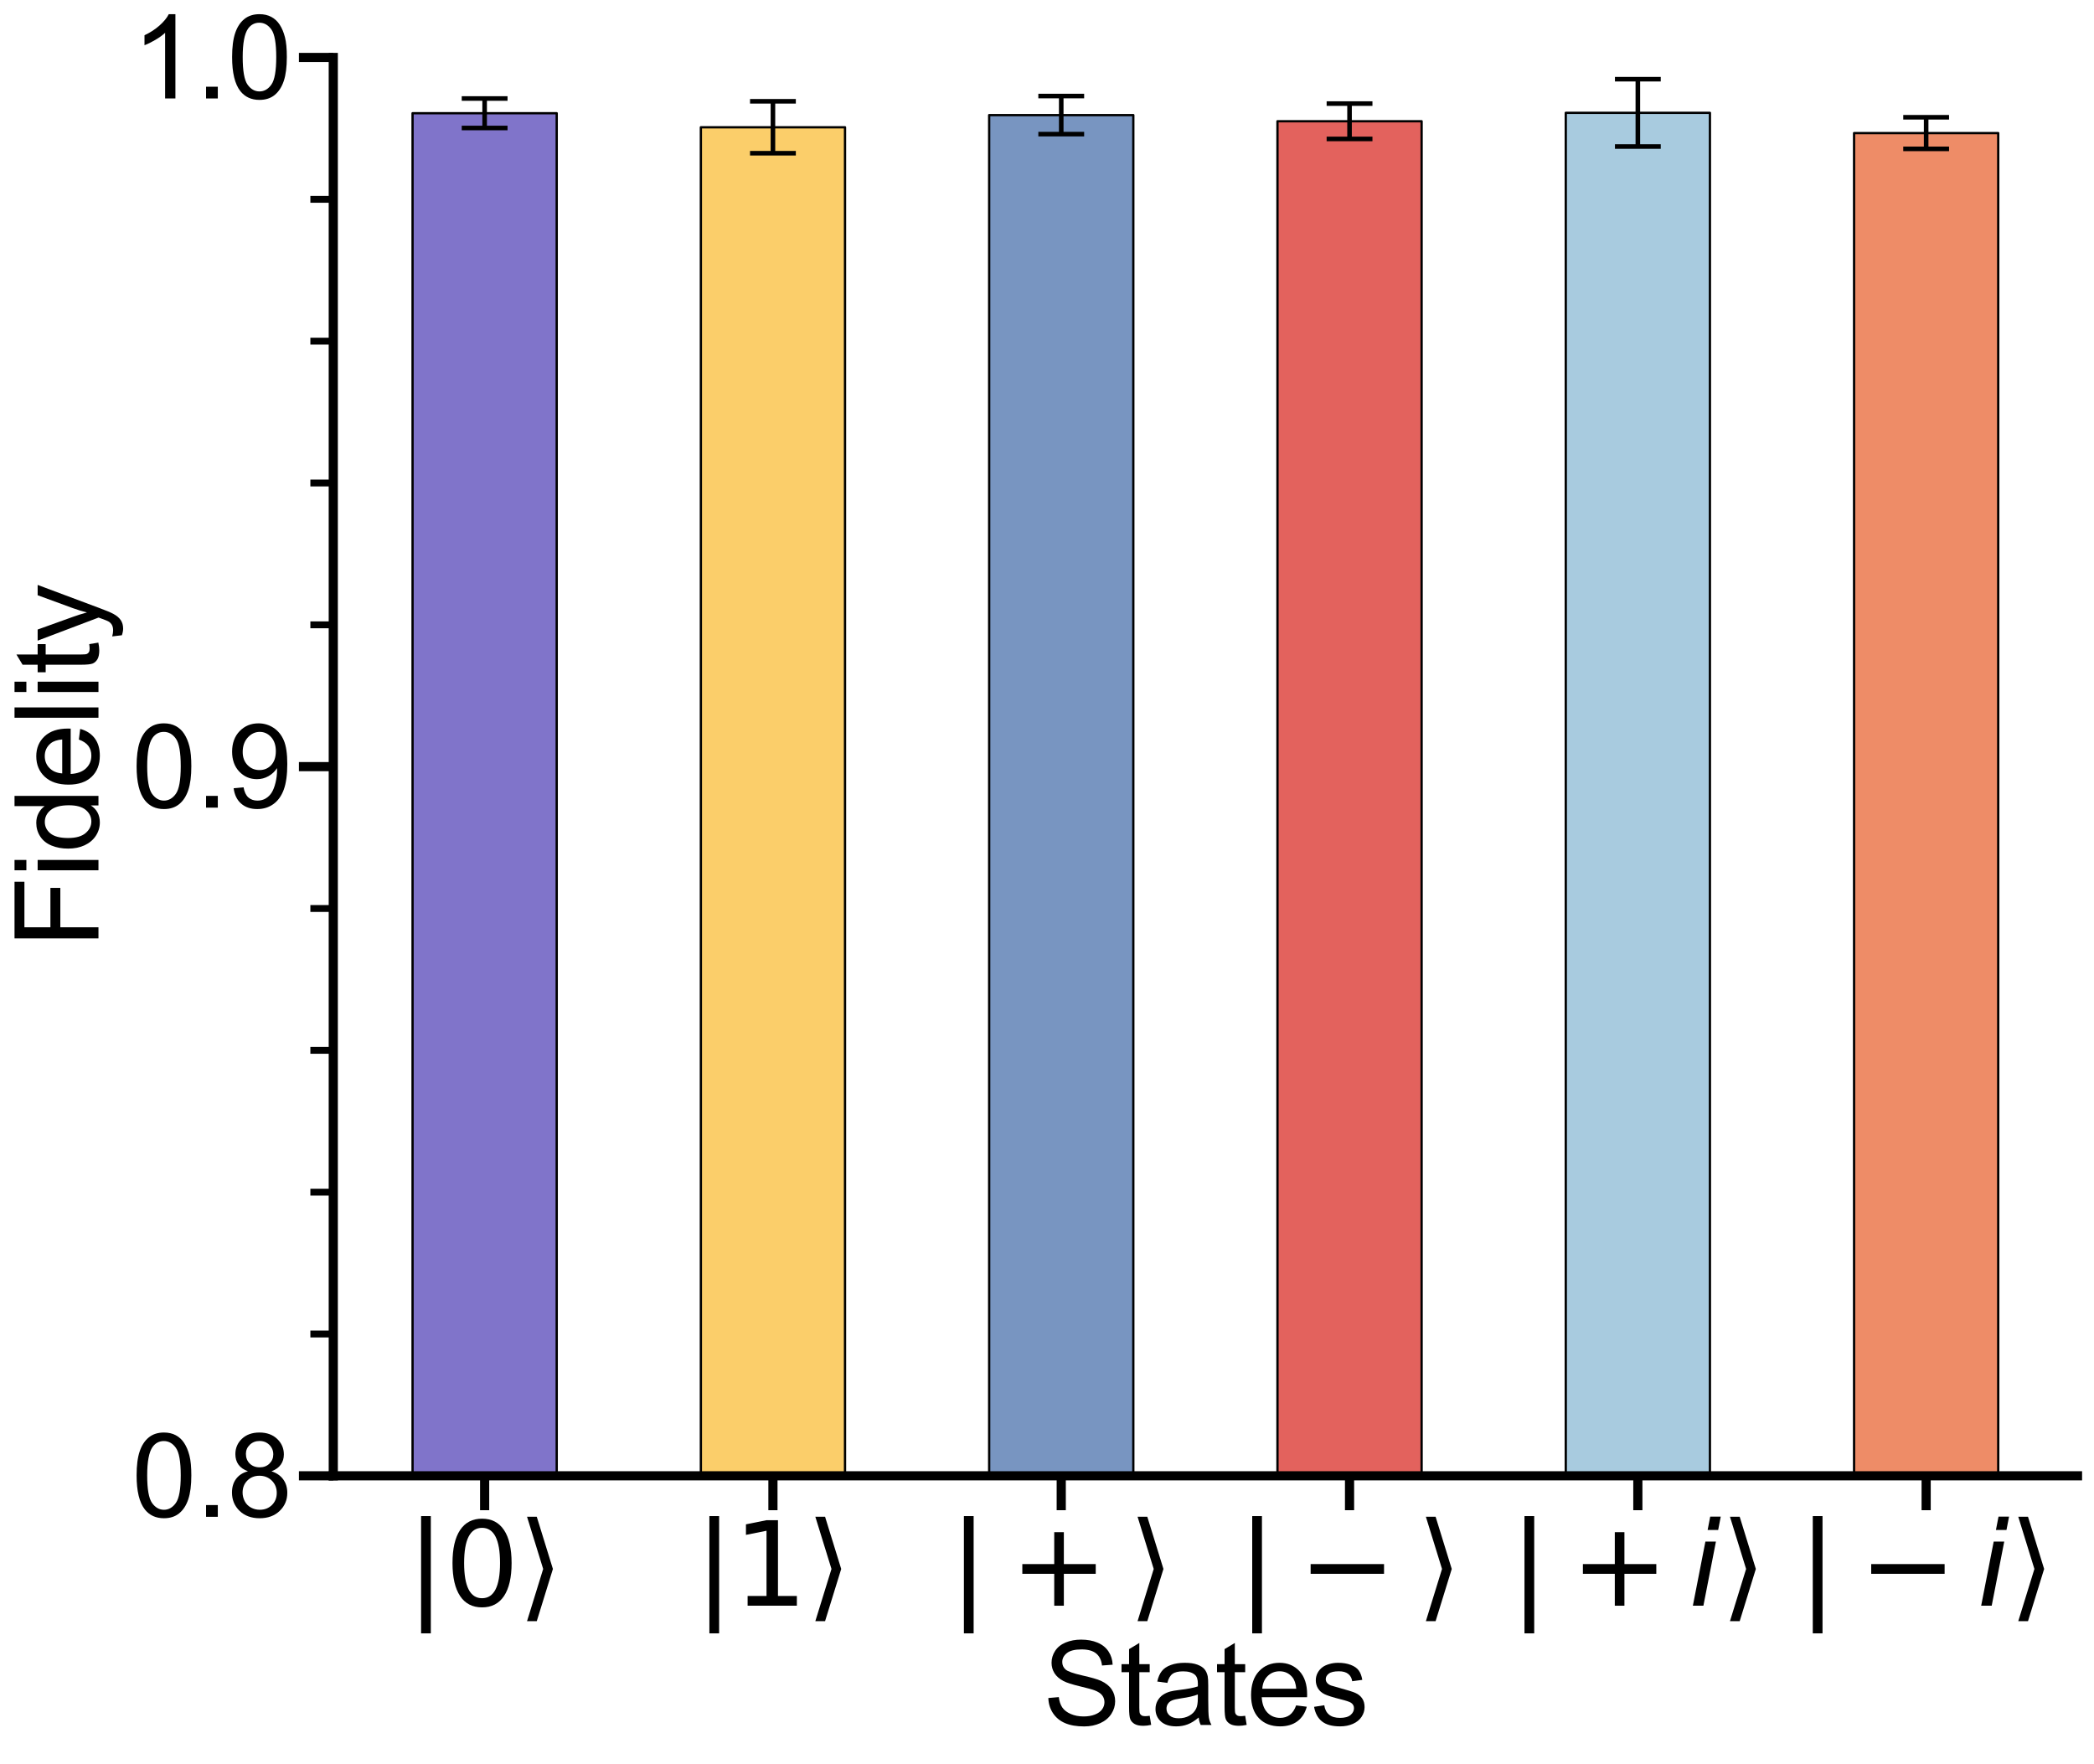<?xml version="1.0" encoding="utf-8" standalone="no"?>
<!DOCTYPE svg PUBLIC "-//W3C//DTD SVG 1.1//EN"
  "http://www.w3.org/Graphics/SVG/1.1/DTD/svg11.dtd">
<svg xmlns:xlink="http://www.w3.org/1999/xlink" width="914.263pt" height="770.281pt" viewBox="0 0 914.263 770.281" xmlns="http://www.w3.org/2000/svg" version="1.1">
 <defs>
  <style type="text/css">*{stroke-linejoin: round; stroke-linecap: butt}</style>
 </defs>
 <g id="figure_1">
  <g id="patch_1">
   <path d="M 0 770.281 
L 914.263 770.281 
L 914.263 0 
L 0 0 
z
" style="fill: #ffffff"/>
  </g>
  <g id="axes_1">
   <g id="patch_2">
    <path d="M 145.512 644.355 
L 907.062 644.355 
L 907.062 25.095 
L 145.512 25.095 
z
" style="fill: #ffffff"/>
   </g>
   <g id="patch_3">
    <path d="M 180.128 3121.395 
L 243.066 3121.395 
L 243.066 49.443 
L 180.128 49.443 
z
" clip-path="url(#p1c4d1048c5)" style="fill: #8074ca; stroke: #000000; stroke-linejoin: miter"/>
   </g>
   <g id="patch_4">
    <path d="M 306.004 3121.395 
L 368.942 3121.395 
L 368.942 55.574 
L 306.004 55.574 
z
" clip-path="url(#p1c4d1048c5)" style="fill: #fbce6a; stroke: #000000; stroke-linejoin: miter"/>
   </g>
   <g id="patch_5">
    <path d="M 431.88 3121.395 
L 494.818 3121.395 
L 494.818 50.251 
L 431.88 50.251 
z
" clip-path="url(#p1c4d1048c5)" style="fill: #7895c1; stroke: #000000; stroke-linejoin: miter"/>
   </g>
   <g id="patch_6">
    <path d="M 557.757 3121.395 
L 620.695 3121.395 
L 620.695 52.933 
L 557.757 52.933 
z
" clip-path="url(#p1c4d1048c5)" style="fill: #e3625d; stroke: #000000; stroke-linejoin: miter"/>
   </g>
   <g id="patch_7">
    <path d="M 683.633 3121.395 
L 746.571 3121.395 
L 746.571 49.266 
L 683.633 49.266 
z
" clip-path="url(#p1c4d1048c5)" style="fill: #a8cbdf; stroke: #000000; stroke-linejoin: miter"/>
   </g>
   <g id="patch_8">
    <path d="M 809.509 3121.395 
L 872.447 3121.395 
L 872.447 58.108 
L 809.509 58.108 
z
" clip-path="url(#p1c4d1048c5)" style="fill: #ee8c67; stroke: #000000; stroke-linejoin: miter"/>
   </g>
   <g id="matplotlib.axis_1">
    <g id="xtick_1">
     <g id="line2d_1">
      <defs>
       <path id="m4a9640a3b9" d="M 0 0 
L 0 15 
" style="stroke: #000000; stroke-width: 4"/>
      </defs>
      <g>
       <use xlink:href="#m4a9640a3b9" x="211.597" y="644.355" style="stroke: #000000; stroke-width: 4"/>
      </g>
     </g>
     <g id="text_1">
      <!-- $|0\rangle$ -->
      <g transform="translate(177.347 701.355) scale(0.5 -0.5)">
       <defs>
        <path id="DejaVuSans-7c" d="M 1344 4891 
L 1344 -1509 
L 813 -1509 
L 813 4891 
L 1344 4891 
z
" transform="scale(0.016)"/>
        <path id="DejaVuSans-30" d="M 2034 4250 
Q 1547 4250 1301 3770 
Q 1056 3291 1056 2328 
Q 1056 1369 1301 889 
Q 1547 409 2034 409 
Q 2525 409 2770 889 
Q 3016 1369 3016 2328 
Q 3016 3291 2770 3770 
Q 2525 4250 2034 4250 
z
M 2034 4750 
Q 2819 4750 3233 4129 
Q 3647 3509 3647 2328 
Q 3647 1150 3233 529 
Q 2819 -91 2034 -91 
Q 1250 -91 836 529 
Q 422 1150 422 2328 
Q 422 3509 836 4129 
Q 1250 4750 2034 4750 
z
" transform="scale(0.016)"/>
        <path id="DejaVuSans-27e9" d="M 1925 2006 
L 1044 -844 
L 513 -844 
L 1394 2006 
L 513 4856 
L 1044 4856 
L 1925 2006 
z
" transform="scale(0.016)"/>
       </defs>
       <use xlink:href="#DejaVuSans-7c" transform="translate(0 0.578)"/>
       <use xlink:href="#DejaVuSans-30" transform="translate(33.691 0.578)"/>
       <use xlink:href="#DejaVuSans-27e9" transform="translate(97.314 0.578)"/>
      </g>
     </g>
    </g>
    <g id="xtick_2">
     <g id="line2d_2">
      <g>
       <use xlink:href="#m4a9640a3b9" x="337.473" y="644.355" style="stroke: #000000; stroke-width: 4"/>
      </g>
     </g>
     <g id="text_2">
      <!-- $|1\rangle$ -->
      <g transform="translate(303.223 701.355) scale(0.5 -0.5)">
       <defs>
        <path id="DejaVuSans-31" d="M 794 531 
L 1825 531 
L 1825 4091 
L 703 3866 
L 703 4441 
L 1819 4666 
L 2450 4666 
L 2450 531 
L 3481 531 
L 3481 0 
L 794 0 
L 794 531 
z
" transform="scale(0.016)"/>
       </defs>
       <use xlink:href="#DejaVuSans-7c" transform="translate(0 0.578)"/>
       <use xlink:href="#DejaVuSans-31" transform="translate(33.691 0.578)"/>
       <use xlink:href="#DejaVuSans-27e9" transform="translate(97.314 0.578)"/>
      </g>
     </g>
    </g>
    <g id="xtick_3">
     <g id="line2d_3">
      <g>
       <use xlink:href="#m4a9640a3b9" x="463.349" y="644.355" style="stroke: #000000; stroke-width: 4"/>
      </g>
     </g>
     <g id="text_3">
      <!-- $|+\rangle$ -->
      <g transform="translate(414.349 701.355) scale(0.5 -0.5)">
       <defs>
        <path id="DejaVuSans-2b" d="M 2944 4013 
L 2944 2272 
L 4684 2272 
L 4684 1741 
L 2944 1741 
L 2944 0 
L 2419 0 
L 2419 1741 
L 678 1741 
L 678 2272 
L 2419 2272 
L 2419 4013 
L 2944 4013 
z
" transform="scale(0.016)"/>
       </defs>
       <use xlink:href="#DejaVuSans-7c" transform="translate(0 0.578)"/>
       <use xlink:href="#DejaVuSans-2b" transform="translate(53.174 0.578)"/>
       <use xlink:href="#DejaVuSans-27e9" transform="translate(156.445 0.578)"/>
      </g>
     </g>
    </g>
    <g id="xtick_4">
     <g id="line2d_4">
      <g>
       <use xlink:href="#m4a9640a3b9" x="589.226" y="644.355" style="stroke: #000000; stroke-width: 4"/>
      </g>
     </g>
     <g id="text_4">
      <!-- $|-\rangle$ -->
      <g transform="translate(540.226 701.355) scale(0.5 -0.5)">
       <defs>
        <path id="DejaVuSans-2212" d="M 678 2272 
L 4684 2272 
L 4684 1741 
L 678 1741 
L 678 2272 
z
" transform="scale(0.016)"/>
       </defs>
       <use xlink:href="#DejaVuSans-7c" transform="translate(0 0.578)"/>
       <use xlink:href="#DejaVuSans-2212" transform="translate(53.174 0.578)"/>
       <use xlink:href="#DejaVuSans-27e9" transform="translate(156.445 0.578)"/>
      </g>
     </g>
    </g>
    <g id="xtick_5">
     <g id="line2d_5">
      <g>
       <use xlink:href="#m4a9640a3b9" x="715.102" y="644.355" style="stroke: #000000; stroke-width: 4"/>
      </g>
     </g>
     <g id="text_5">
      <!-- $|+i\rangle$ -->
      <g transform="translate(659.102 701.355) scale(0.5 -0.5)">
       <defs>
        <path id="DejaVuSans-Oblique-69" d="M 1172 4863 
L 1747 4863 
L 1606 4134 
L 1031 4134 
L 1172 4863 
z
M 909 3500 
L 1484 3500 
L 800 0 
L 225 0 
L 909 3500 
z
" transform="scale(0.016)"/>
       </defs>
       <use xlink:href="#DejaVuSans-7c" transform="translate(0 0.578)"/>
       <use xlink:href="#DejaVuSans-2b" transform="translate(53.174 0.578)"/>
       <use xlink:href="#DejaVuSans-Oblique-69" transform="translate(156.445 0.578)"/>
       <use xlink:href="#DejaVuSans-27e9" transform="translate(184.229 0.578)"/>
      </g>
     </g>
    </g>
    <g id="xtick_6">
     <g id="line2d_6">
      <g>
       <use xlink:href="#m4a9640a3b9" x="840.978" y="644.355" style="stroke: #000000; stroke-width: 4"/>
      </g>
     </g>
     <g id="text_6">
      <!-- $|-i\rangle$ -->
      <g transform="translate(784.978 701.355) scale(0.5 -0.5)">
       <use xlink:href="#DejaVuSans-7c" transform="translate(0 0.578)"/>
       <use xlink:href="#DejaVuSans-2212" transform="translate(53.174 0.578)"/>
       <use xlink:href="#DejaVuSans-Oblique-69" transform="translate(156.445 0.578)"/>
       <use xlink:href="#DejaVuSans-27e9" transform="translate(184.229 0.578)"/>
      </g>
     </g>
    </g>
    <g id="text_7">
     <!-- States -->
     <g transform="translate(455.416 753.144) scale(0.5 -0.5)">
      <defs>
       <path id="ArialMT-53" d="M 288 1472 
L 859 1522 
Q 900 1178 1048 958 
Q 1197 738 1509 602 
Q 1822 466 2213 466 
Q 2559 466 2825 569 
Q 3091 672 3220 851 
Q 3350 1031 3350 1244 
Q 3350 1459 3225 1620 
Q 3100 1781 2813 1891 
Q 2628 1963 1997 2114 
Q 1366 2266 1113 2400 
Q 784 2572 623 2826 
Q 463 3081 463 3397 
Q 463 3744 659 4045 
Q 856 4347 1234 4503 
Q 1613 4659 2075 4659 
Q 2584 4659 2973 4495 
Q 3363 4331 3572 4012 
Q 3781 3694 3797 3291 
L 3216 3247 
Q 3169 3681 2898 3903 
Q 2628 4125 2100 4125 
Q 1550 4125 1298 3923 
Q 1047 3722 1047 3438 
Q 1047 3191 1225 3031 
Q 1400 2872 2139 2705 
Q 2878 2538 3153 2413 
Q 3553 2228 3743 1945 
Q 3934 1663 3934 1294 
Q 3934 928 3725 604 
Q 3516 281 3123 101 
Q 2731 -78 2241 -78 
Q 1619 -78 1198 103 
Q 778 284 539 648 
Q 300 1013 288 1472 
z
" transform="scale(0.016)"/>
       <path id="ArialMT-74" d="M 1650 503 
L 1731 6 
Q 1494 -44 1306 -44 
Q 1000 -44 831 53 
Q 663 150 594 308 
Q 525 466 525 972 
L 525 2881 
L 113 2881 
L 113 3319 
L 525 3319 
L 525 4141 
L 1084 4478 
L 1084 3319 
L 1650 3319 
L 1650 2881 
L 1084 2881 
L 1084 941 
Q 1084 700 1114 631 
Q 1144 563 1211 522 
Q 1278 481 1403 481 
Q 1497 481 1650 503 
z
" transform="scale(0.016)"/>
       <path id="ArialMT-61" d="M 2588 409 
Q 2275 144 1986 34 
Q 1697 -75 1366 -75 
Q 819 -75 525 192 
Q 231 459 231 875 
Q 231 1119 342 1320 
Q 453 1522 633 1644 
Q 813 1766 1038 1828 
Q 1203 1872 1538 1913 
Q 2219 1994 2541 2106 
Q 2544 2222 2544 2253 
Q 2544 2597 2384 2738 
Q 2169 2928 1744 2928 
Q 1347 2928 1158 2789 
Q 969 2650 878 2297 
L 328 2372 
Q 403 2725 575 2942 
Q 747 3159 1072 3276 
Q 1397 3394 1825 3394 
Q 2250 3394 2515 3294 
Q 2781 3194 2906 3042 
Q 3031 2891 3081 2659 
Q 3109 2516 3109 2141 
L 3109 1391 
Q 3109 606 3145 398 
Q 3181 191 3288 0 
L 2700 0 
Q 2613 175 2588 409 
z
M 2541 1666 
Q 2234 1541 1622 1453 
Q 1275 1403 1131 1340 
Q 988 1278 909 1158 
Q 831 1038 831 891 
Q 831 666 1001 516 
Q 1172 366 1500 366 
Q 1825 366 2078 508 
Q 2331 650 2450 897 
Q 2541 1088 2541 1459 
L 2541 1666 
z
" transform="scale(0.016)"/>
       <path id="ArialMT-65" d="M 2694 1069 
L 3275 997 
Q 3138 488 2766 206 
Q 2394 -75 1816 -75 
Q 1088 -75 661 373 
Q 234 822 234 1631 
Q 234 2469 665 2931 
Q 1097 3394 1784 3394 
Q 2450 3394 2872 2941 
Q 3294 2488 3294 1666 
Q 3294 1616 3291 1516 
L 816 1516 
Q 847 969 1125 678 
Q 1403 388 1819 388 
Q 2128 388 2347 550 
Q 2566 713 2694 1069 
z
M 847 1978 
L 2700 1978 
Q 2663 2397 2488 2606 
Q 2219 2931 1791 2931 
Q 1403 2931 1139 2672 
Q 875 2413 847 1978 
z
" transform="scale(0.016)"/>
       <path id="ArialMT-73" d="M 197 991 
L 753 1078 
Q 800 744 1014 566 
Q 1228 388 1613 388 
Q 2000 388 2187 545 
Q 2375 703 2375 916 
Q 2375 1106 2209 1216 
Q 2094 1291 1634 1406 
Q 1016 1563 777 1677 
Q 538 1791 414 1992 
Q 291 2194 291 2438 
Q 291 2659 392 2848 
Q 494 3038 669 3163 
Q 800 3259 1026 3326 
Q 1253 3394 1513 3394 
Q 1903 3394 2198 3281 
Q 2494 3169 2634 2976 
Q 2775 2784 2828 2463 
L 2278 2388 
Q 2241 2644 2061 2787 
Q 1881 2931 1553 2931 
Q 1166 2931 1000 2803 
Q 834 2675 834 2503 
Q 834 2394 903 2306 
Q 972 2216 1119 2156 
Q 1203 2125 1616 2013 
Q 2213 1853 2448 1751 
Q 2684 1650 2818 1456 
Q 2953 1263 2953 975 
Q 2953 694 2789 445 
Q 2625 197 2315 61 
Q 2006 -75 1616 -75 
Q 969 -75 630 194 
Q 291 463 197 991 
z
" transform="scale(0.016)"/>
      </defs>
      <use xlink:href="#ArialMT-53"/>
      <use xlink:href="#ArialMT-74" x="66.699"/>
      <use xlink:href="#ArialMT-61" x="94.482"/>
      <use xlink:href="#ArialMT-74" x="150.098"/>
      <use xlink:href="#ArialMT-65" x="177.881"/>
      <use xlink:href="#ArialMT-73" x="233.496"/>
     </g>
    </g>
   </g>
   <g id="matplotlib.axis_2">
    <g id="ytick_1">
     <g id="line2d_7">
      <defs>
       <path id="m56ceb5a006" d="M 0 0 
L -15 0 
" style="stroke: #000000; stroke-width: 4"/>
      </defs>
      <g>
       <use xlink:href="#m56ceb5a006" x="145.512" y="644.355" style="stroke: #000000; stroke-width: 4"/>
      </g>
     </g>
     <g id="text_8">
      <!-- 0.8 -->
      <g transform="translate(57.513 662.249) scale(0.5 -0.5)">
       <defs>
        <path id="ArialMT-30" d="M 266 2259 
Q 266 3072 433 3567 
Q 600 4063 929 4331 
Q 1259 4600 1759 4600 
Q 2128 4600 2406 4451 
Q 2684 4303 2865 4023 
Q 3047 3744 3150 3342 
Q 3253 2941 3253 2259 
Q 3253 1453 3087 958 
Q 2922 463 2592 192 
Q 2263 -78 1759 -78 
Q 1097 -78 719 397 
Q 266 969 266 2259 
z
M 844 2259 
Q 844 1131 1108 757 
Q 1372 384 1759 384 
Q 2147 384 2411 759 
Q 2675 1134 2675 2259 
Q 2675 3391 2411 3762 
Q 2147 4134 1753 4134 
Q 1366 4134 1134 3806 
Q 844 3388 844 2259 
z
" transform="scale(0.016)"/>
        <path id="ArialMT-2e" d="M 581 0 
L 581 641 
L 1222 641 
L 1222 0 
L 581 0 
z
" transform="scale(0.016)"/>
        <path id="ArialMT-38" d="M 1131 2484 
Q 781 2613 612 2850 
Q 444 3088 444 3419 
Q 444 3919 803 4259 
Q 1163 4600 1759 4600 
Q 2359 4600 2725 4251 
Q 3091 3903 3091 3403 
Q 3091 3084 2923 2848 
Q 2756 2613 2416 2484 
Q 2838 2347 3058 2040 
Q 3278 1734 3278 1309 
Q 3278 722 2862 322 
Q 2447 -78 1769 -78 
Q 1091 -78 675 323 
Q 259 725 259 1325 
Q 259 1772 486 2073 
Q 713 2375 1131 2484 
z
M 1019 3438 
Q 1019 3113 1228 2906 
Q 1438 2700 1772 2700 
Q 2097 2700 2305 2904 
Q 2513 3109 2513 3406 
Q 2513 3716 2298 3927 
Q 2084 4138 1766 4138 
Q 1444 4138 1231 3931 
Q 1019 3725 1019 3438 
z
M 838 1322 
Q 838 1081 952 856 
Q 1066 631 1291 507 
Q 1516 384 1775 384 
Q 2178 384 2440 643 
Q 2703 903 2703 1303 
Q 2703 1709 2433 1975 
Q 2163 2241 1756 2241 
Q 1359 2241 1098 1978 
Q 838 1716 838 1322 
z
" transform="scale(0.016)"/>
       </defs>
       <use xlink:href="#ArialMT-30"/>
       <use xlink:href="#ArialMT-2e" x="55.615"/>
       <use xlink:href="#ArialMT-38" x="83.398"/>
      </g>
     </g>
    </g>
    <g id="ytick_2">
     <g id="line2d_8">
      <g>
       <use xlink:href="#m56ceb5a006" x="145.512" y="334.725" style="stroke: #000000; stroke-width: 4"/>
      </g>
     </g>
     <g id="text_9">
      <!-- 0.9 -->
      <g transform="translate(57.513 352.619) scale(0.5 -0.5)">
       <defs>
        <path id="ArialMT-39" d="M 350 1059 
L 891 1109 
Q 959 728 1153 556 
Q 1347 384 1650 384 
Q 1909 384 2104 503 
Q 2300 622 2425 820 
Q 2550 1019 2634 1356 
Q 2719 1694 2719 2044 
Q 2719 2081 2716 2156 
Q 2547 1888 2255 1720 
Q 1963 1553 1622 1553 
Q 1053 1553 659 1965 
Q 266 2378 266 3053 
Q 266 3750 677 4175 
Q 1088 4600 1706 4600 
Q 2153 4600 2523 4359 
Q 2894 4119 3086 3673 
Q 3278 3228 3278 2384 
Q 3278 1506 3087 986 
Q 2897 466 2520 194 
Q 2144 -78 1638 -78 
Q 1100 -78 759 220 
Q 419 519 350 1059 
z
M 2653 3081 
Q 2653 3566 2395 3850 
Q 2138 4134 1775 4134 
Q 1400 4134 1122 3828 
Q 844 3522 844 3034 
Q 844 2597 1108 2323 
Q 1372 2050 1759 2050 
Q 2150 2050 2401 2323 
Q 2653 2597 2653 3081 
z
" transform="scale(0.016)"/>
       </defs>
       <use xlink:href="#ArialMT-30"/>
       <use xlink:href="#ArialMT-2e" x="55.615"/>
       <use xlink:href="#ArialMT-39" x="83.398"/>
      </g>
     </g>
    </g>
    <g id="ytick_3">
     <g id="line2d_9">
      <g>
       <use xlink:href="#m56ceb5a006" x="145.512" y="25.095" style="stroke: #000000; stroke-width: 4"/>
      </g>
     </g>
     <g id="text_10">
      <!-- 1.0 -->
      <g transform="translate(57.513 42.989) scale(0.5 -0.5)">
       <defs>
        <path id="ArialMT-31" d="M 2384 0 
L 1822 0 
L 1822 3584 
Q 1619 3391 1289 3197 
Q 959 3003 697 2906 
L 697 3450 
Q 1169 3672 1522 3987 
Q 1875 4303 2022 4600 
L 2384 4600 
L 2384 0 
z
" transform="scale(0.016)"/>
       </defs>
       <use xlink:href="#ArialMT-31"/>
       <use xlink:href="#ArialMT-2e" x="55.615"/>
       <use xlink:href="#ArialMT-30" x="83.398"/>
      </g>
     </g>
    </g>
    <g id="ytick_4">
     <g id="line2d_10">
      <defs>
       <path id="m996af7ff8e" d="M 0 0 
L -10 0 
" style="stroke: #000000; stroke-width: 3"/>
      </defs>
      <g>
       <use xlink:href="#m996af7ff8e" x="145.512" y="582.429" style="stroke: #000000; stroke-width: 3"/>
      </g>
     </g>
    </g>
    <g id="ytick_5">
     <g id="line2d_11">
      <g>
       <use xlink:href="#m996af7ff8e" x="145.512" y="520.503" style="stroke: #000000; stroke-width: 3"/>
      </g>
     </g>
    </g>
    <g id="ytick_6">
     <g id="line2d_12">
      <g>
       <use xlink:href="#m996af7ff8e" x="145.512" y="458.577" style="stroke: #000000; stroke-width: 3"/>
      </g>
     </g>
    </g>
    <g id="ytick_7">
     <g id="line2d_13">
      <g>
       <use xlink:href="#m996af7ff8e" x="145.512" y="396.651" style="stroke: #000000; stroke-width: 3"/>
      </g>
     </g>
    </g>
    <g id="ytick_8">
     <g id="line2d_14">
      <g>
       <use xlink:href="#m996af7ff8e" x="145.512" y="272.799" style="stroke: #000000; stroke-width: 3"/>
      </g>
     </g>
    </g>
    <g id="ytick_9">
     <g id="line2d_15">
      <g>
       <use xlink:href="#m996af7ff8e" x="145.512" y="210.873" style="stroke: #000000; stroke-width: 3"/>
      </g>
     </g>
    </g>
    <g id="ytick_10">
     <g id="line2d_16">
      <g>
       <use xlink:href="#m996af7ff8e" x="145.512" y="148.947" style="stroke: #000000; stroke-width: 3"/>
      </g>
     </g>
    </g>
    <g id="ytick_11">
     <g id="line2d_17">
      <g>
       <use xlink:href="#m996af7ff8e" x="145.512" y="87.021" style="stroke: #000000; stroke-width: 3"/>
      </g>
     </g>
    </g>
    <g id="text_11">
     <!-- Fidelity -->
     <g transform="translate(42.989 413.908) rotate(-90) scale(0.5 -0.5)">
      <defs>
       <path id="ArialMT-46" d="M 525 0 
L 525 4581 
L 3616 4581 
L 3616 4041 
L 1131 4041 
L 1131 2622 
L 3281 2622 
L 3281 2081 
L 1131 2081 
L 1131 0 
L 525 0 
z
" transform="scale(0.016)"/>
       <path id="ArialMT-69" d="M 425 3934 
L 425 4581 
L 988 4581 
L 988 3934 
L 425 3934 
z
M 425 0 
L 425 3319 
L 988 3319 
L 988 0 
L 425 0 
z
" transform="scale(0.016)"/>
       <path id="ArialMT-64" d="M 2575 0 
L 2575 419 
Q 2259 -75 1647 -75 
Q 1250 -75 917 144 
Q 584 363 401 755 
Q 219 1147 219 1656 
Q 219 2153 384 2558 
Q 550 2963 881 3178 
Q 1213 3394 1622 3394 
Q 1922 3394 2156 3267 
Q 2391 3141 2538 2938 
L 2538 4581 
L 3097 4581 
L 3097 0 
L 2575 0 
z
M 797 1656 
Q 797 1019 1065 703 
Q 1334 388 1700 388 
Q 2069 388 2326 689 
Q 2584 991 2584 1609 
Q 2584 2291 2321 2609 
Q 2059 2928 1675 2928 
Q 1300 2928 1048 2622 
Q 797 2316 797 1656 
z
" transform="scale(0.016)"/>
       <path id="ArialMT-6c" d="M 409 0 
L 409 4581 
L 972 4581 
L 972 0 
L 409 0 
z
" transform="scale(0.016)"/>
       <path id="ArialMT-79" d="M 397 -1278 
L 334 -750 
Q 519 -800 656 -800 
Q 844 -800 956 -737 
Q 1069 -675 1141 -563 
Q 1194 -478 1313 -144 
Q 1328 -97 1363 -6 
L 103 3319 
L 709 3319 
L 1400 1397 
Q 1534 1031 1641 628 
Q 1738 1016 1872 1384 
L 2581 3319 
L 3144 3319 
L 1881 -56 
Q 1678 -603 1566 -809 
Q 1416 -1088 1222 -1217 
Q 1028 -1347 759 -1347 
Q 597 -1347 397 -1278 
z
" transform="scale(0.016)"/>
      </defs>
      <use xlink:href="#ArialMT-46"/>
      <use xlink:href="#ArialMT-69" x="61.084"/>
      <use xlink:href="#ArialMT-64" x="83.301"/>
      <use xlink:href="#ArialMT-65" x="138.916"/>
      <use xlink:href="#ArialMT-6c" x="194.531"/>
      <use xlink:href="#ArialMT-69" x="216.748"/>
      <use xlink:href="#ArialMT-74" x="238.965"/>
      <use xlink:href="#ArialMT-79" x="266.748"/>
     </g>
    </g>
   </g>
   <g id="LineCollection_1">
    <path d="M 211.597 55.888 
L 211.597 42.998 
" clip-path="url(#p1c4d1048c5)" style="fill: none; stroke: #000000; stroke-width: 2"/>
    <path d="M 337.473 66.91 
L 337.473 44.237 
" clip-path="url(#p1c4d1048c5)" style="fill: none; stroke: #000000; stroke-width: 2"/>
    <path d="M 463.349 58.571 
L 463.349 41.931 
" clip-path="url(#p1c4d1048c5)" style="fill: none; stroke: #000000; stroke-width: 2"/>
    <path d="M 589.226 60.648 
L 589.226 45.217 
" clip-path="url(#p1c4d1048c5)" style="fill: none; stroke: #000000; stroke-width: 2"/>
    <path d="M 715.102 63.966 
L 715.102 34.566 
" clip-path="url(#p1c4d1048c5)" style="fill: none; stroke: #000000; stroke-width: 2"/>
    <path d="M 840.978 65.009 
L 840.978 51.208 
" clip-path="url(#p1c4d1048c5)" style="fill: none; stroke: #000000; stroke-width: 2"/>
   </g>
   <g id="line2d_18">
    <defs>
     <path id="m9e2e23f3c3" d="M 10 0 
L -10 -0 
" style="stroke: #000000; stroke-width: 2"/>
    </defs>
    <g clip-path="url(#p1c4d1048c5)">
     <use xlink:href="#m9e2e23f3c3" x="211.597" y="55.888" style="stroke: #000000; stroke-width: 2"/>
     <use xlink:href="#m9e2e23f3c3" x="337.473" y="66.91" style="stroke: #000000; stroke-width: 2"/>
     <use xlink:href="#m9e2e23f3c3" x="463.349" y="58.571" style="stroke: #000000; stroke-width: 2"/>
     <use xlink:href="#m9e2e23f3c3" x="589.226" y="60.648" style="stroke: #000000; stroke-width: 2"/>
     <use xlink:href="#m9e2e23f3c3" x="715.102" y="63.966" style="stroke: #000000; stroke-width: 2"/>
     <use xlink:href="#m9e2e23f3c3" x="840.978" y="65.009" style="stroke: #000000; stroke-width: 2"/>
    </g>
   </g>
   <g id="line2d_19">
    <g clip-path="url(#p1c4d1048c5)">
     <use xlink:href="#m9e2e23f3c3" x="211.597" y="42.998" style="stroke: #000000; stroke-width: 2"/>
     <use xlink:href="#m9e2e23f3c3" x="337.473" y="44.237" style="stroke: #000000; stroke-width: 2"/>
     <use xlink:href="#m9e2e23f3c3" x="463.349" y="41.931" style="stroke: #000000; stroke-width: 2"/>
     <use xlink:href="#m9e2e23f3c3" x="589.226" y="45.217" style="stroke: #000000; stroke-width: 2"/>
     <use xlink:href="#m9e2e23f3c3" x="715.102" y="34.566" style="stroke: #000000; stroke-width: 2"/>
     <use xlink:href="#m9e2e23f3c3" x="840.978" y="51.208" style="stroke: #000000; stroke-width: 2"/>
    </g>
   </g>
   <g id="patch_9">
    <path d="M 145.512 644.355 
L 145.512 25.095 
" style="fill: none; stroke: #000000; stroke-width: 4; stroke-linejoin: miter; stroke-linecap: square"/>
   </g>
   <g id="patch_10">
    <path d="M 145.512 644.355 
L 907.062 644.355 
" style="fill: none; stroke: #000000; stroke-width: 4; stroke-linejoin: miter; stroke-linecap: square"/>
   </g>
  </g>
 </g>
 <defs>
  <clipPath id="p1c4d1048c5">
   <rect x="145.512" y="25.095" width="761.55" height="619.26"/>
  </clipPath>
 </defs>
</svg>
